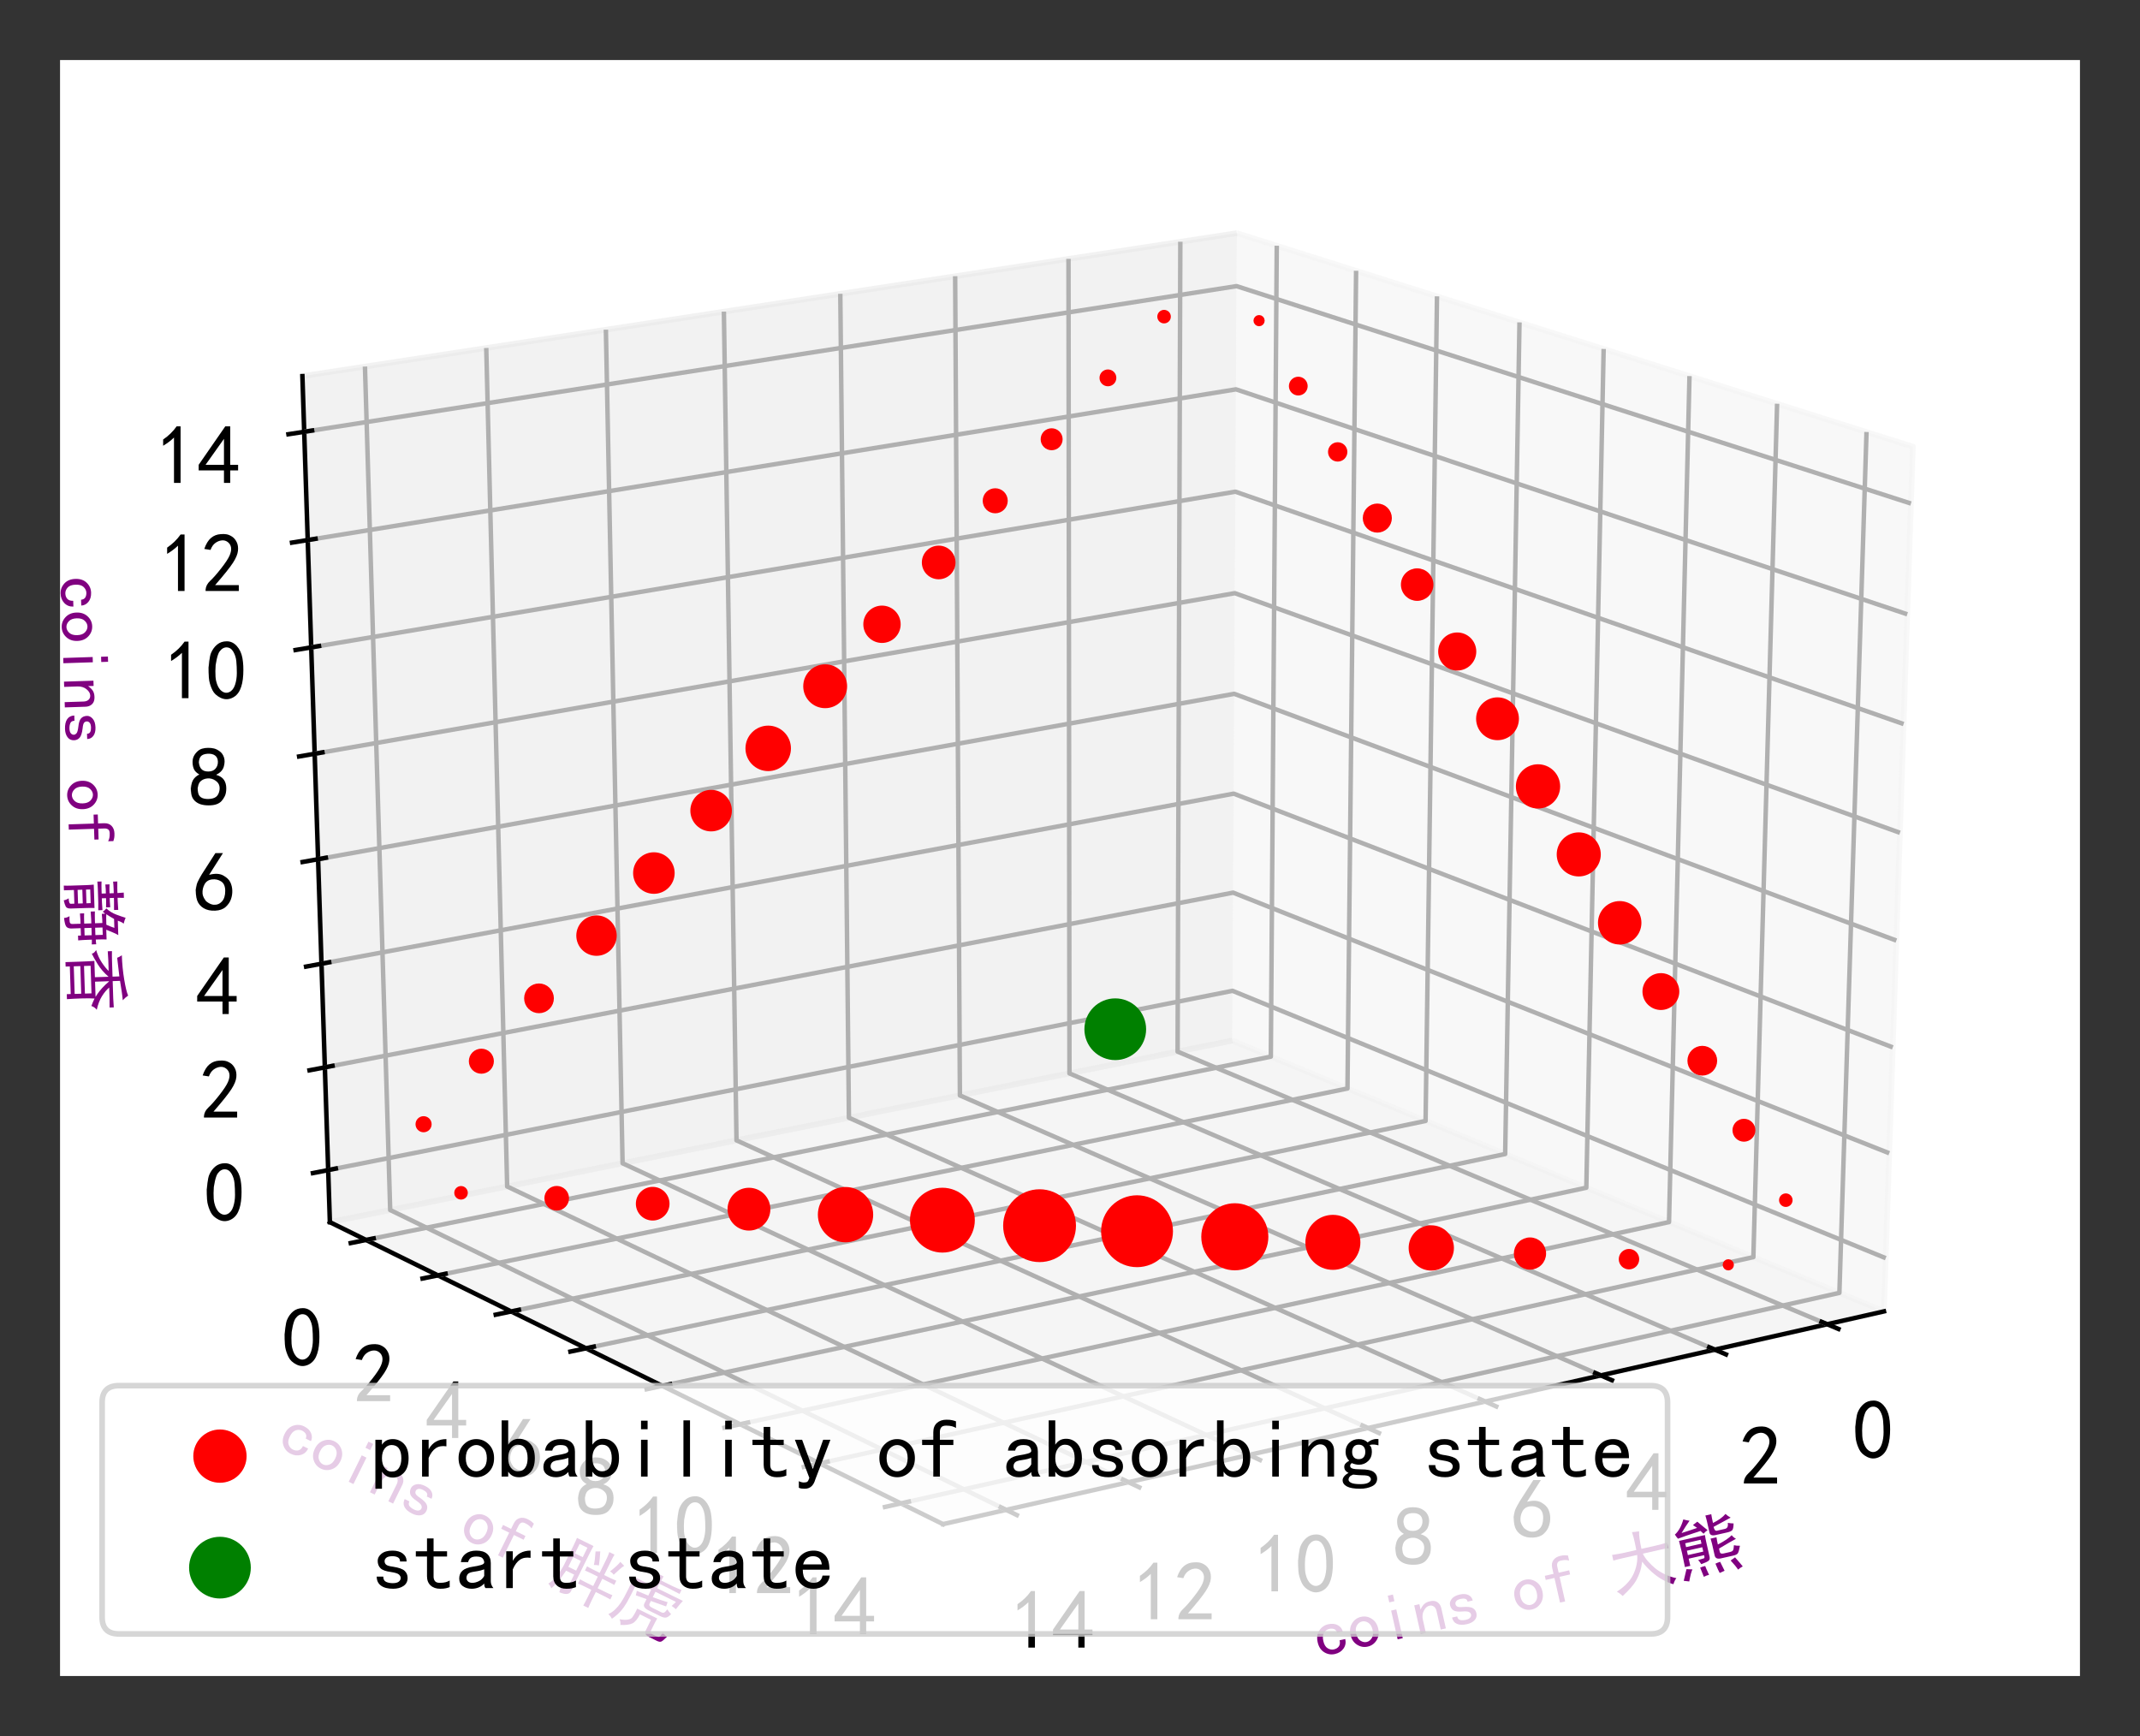 <?xml version="1.0" encoding="utf-8" standalone="no"?>
<!DOCTYPE svg PUBLIC "-//W3C//DTD SVG 1.1//EN"
  "http://www.w3.org/Graphics/SVG/1.1/DTD/svg11.dtd">
<!-- Created with matplotlib (http://matplotlib.org/) -->
<svg height="309.4pt" version="1.1" viewBox="0 0 381.4 309.4" width="381.4pt" xmlns="http://www.w3.org/2000/svg" xmlns:xlink="http://www.w3.org/1999/xlink">
 <rect x="0" y="0" width="381.4" height="309.4" fill="#333333" stroke="none"/>
 <defs>
  <style type="text/css">
*{stroke-linecap:butt;stroke-linejoin:round;}
  </style>
 </defs>
 <g id="figure_1">
  <g id="patch_1">
   <path d="M 0 309.4 
L 381.4 309.4 
L 381.4 0 
L 0 0 
z
" style="fill:none;"/>
  </g>
  <g id="patch_2">
   <path d="M 10.7 298.7 
L 370.7 298.7 
L 370.7 10.7 
L 10.7 10.7 
z
" style="fill:#ffffff;"/>
  </g>
  <g id="pane3d_1">
   <g id="patch_3">
    <path d="M 219.62 185.462 
L 335.768 233.715 
L 340.92 79.597 
L 220.436 41.545 
" style="fill:#f2f2f2;opacity:0.5;stroke:#f2f2f2;stroke-linejoin:miter;"/>
   </g>
  </g>
  <g id="pane3d_2">
   <g id="patch_4">
    <path d="M 219.62 185.462 
L 58.794 217.814 
L 53.896 67.034 
L 220.436 41.545 
" style="fill:#e6e6e6;opacity:0.5;stroke:#e6e6e6;stroke-linejoin:miter;"/>
   </g>
  </g>
  <g id="pane3d_3">
   <g id="patch_5">
    <path d="M 219.62 185.462 
L 58.794 217.814 
L 168.063 271.631 
L 335.768 233.715 
" style="fill:#ececec;opacity:0.5;stroke:#ececec;stroke-linejoin:miter;"/>
   </g>
  </g>
  <g id="axis3d_1">
   <g id="line2d_1">
    <path d="M 335.768 233.715 
L 168.063 271.631 
" style="fill:none;stroke:#000000;stroke-linecap:square;stroke-width:0.8;"/>
   </g>
   <g id="text_1">
    <!-- coins of 大熊 -->
    <defs>
     <path d="M 44.531 19.531 
Q 44.531 11.328 38.859 6.25 
Q 33.203 1.172 24.609 1.172 
Q 16.016 1.172 9.766 7.219 
Q 3.516 13.281 3.516 23.828 
Q 3.516 34.375 9.766 40.422 
Q 16.016 46.484 24.609 46.484 
Q 33.203 46.484 38.281 41.984 
Q 43.359 37.5 43.359 31.25 
L 34.766 31.25 
Q 34.375 35.938 31.438 37.688 
Q 28.516 39.453 24.609 39.453 
Q 19.922 39.453 16.016 35.734 
Q 12.109 32.031 12.109 23.828 
Q 12.109 15.625 16.016 11.906 
Q 19.922 8.203 24.609 8.203 
Q 29.688 8.203 32.812 10.938 
Q 35.938 13.672 35.938 19.531 
z
" id="SimHei-63"/>
     <path d="M 45.703 23.828 
Q 45.703 13.672 39.453 7.422 
Q 33.203 1.172 24.609 1.172 
Q 16.016 1.172 9.766 7.422 
Q 3.516 13.672 3.516 23.828 
Q 3.516 33.984 9.766 40.234 
Q 16.016 46.484 24.609 46.484 
Q 33.203 46.484 39.453 40.234 
Q 45.703 33.984 45.703 23.828 
z
M 37.109 23.828 
Q 37.109 31.641 33.203 35.547 
Q 29.297 39.453 24.609 39.453 
Q 19.922 39.453 16.016 35.547 
Q 12.109 31.641 12.109 23.828 
Q 12.109 16.016 16.016 12.109 
Q 19.922 8.203 24.609 8.203 
Q 29.297 8.203 33.203 12.109 
Q 37.109 16.016 37.109 23.828 
z
" id="SimHei-6f"/>
     <path d="M 28.125 58.203 
L 20.312 58.203 
L 20.312 68.359 
L 28.125 68.359 
z
M 28.125 1.953 
L 20.312 1.953 
L 20.312 45.703 
L 28.125 45.703 
z
" id="SimHei-69"/>
     <path d="M 43.75 1.953 
L 35.938 1.953 
L 35.938 30.078 
Q 35.938 34.766 33.594 37.5 
Q 31.25 40.234 27.344 40.234 
Q 22.266 40.234 17.766 34.953 
Q 13.281 29.688 13.281 21.875 
L 13.281 1.953 
L 5.469 1.953 
L 5.469 45.703 
L 13.281 45.703 
L 13.281 37.5 
Q 16.406 41.797 20.109 44.141 
Q 23.828 46.484 29.688 46.484 
Q 36.719 46.484 40.234 42.578 
Q 43.75 38.672 43.75 32.812 
z
" id="SimHei-6e"/>
     <path d="M 42.969 14.062 
Q 42.969 7.812 38.078 4.484 
Q 33.203 1.172 25.781 1.172 
Q 16.406 1.172 11.328 4.875 
Q 6.25 8.594 6.25 15.625 
L 14.062 15.625 
Q 14.062 10.938 17.375 9.375 
Q 20.703 7.812 25.391 7.812 
Q 30.078 7.812 32.422 9.562 
Q 34.766 11.328 34.766 14.062 
Q 34.766 16.016 32.812 17.969 
Q 30.859 19.922 23.047 21.094 
Q 14.062 22.266 10.734 25.578 
Q 7.422 28.906 7.422 34.375 
Q 7.422 39.062 11.906 42.766 
Q 16.406 46.484 25 46.484 
Q 32.812 46.484 37.297 42.969 
Q 41.797 39.453 41.797 33.594 
L 33.984 33.594 
Q 33.984 37.109 31.438 38.469 
Q 28.906 39.844 25 39.844 
Q 19.922 39.844 17.766 38.078 
Q 15.625 36.328 15.625 33.984 
Q 15.625 31.25 17.578 29.688 
Q 19.531 28.125 25.781 27.344 
Q 35.938 25.781 39.453 22.453 
Q 42.969 19.141 42.969 14.062 
z
" id="SimHei-73"/>
     <path id="SimHei-20"/>
     <path d="M 44.531 59.766 
Q 42.578 60.938 39.844 61.719 
Q 37.109 62.5 32.812 62.5 
Q 28.516 62.5 26.953 60.344 
Q 25.391 58.203 25.391 55.078 
L 25.391 45.703 
L 41.406 45.703 
L 41.406 39.453 
L 25.391 39.453 
L 25.391 1.953 
L 17.578 1.953 
L 17.578 39.453 
L 4.297 39.453 
L 4.297 45.703 
L 17.578 45.703 
L 17.578 54.688 
Q 17.578 61.719 21.875 65.625 
Q 26.172 69.531 33.203 69.531 
Q 37.5 69.531 40.031 68.938 
Q 42.578 68.359 44.531 67.578 
z
" id="SimHei-66"/>
     <path d="M 45.312 53.125 
Q 45.703 66.797 45.5 71.484 
Q 45.312 76.172 44.922 80.469 
Q 49.609 79.688 55.469 79.297 
Q 54.297 75.391 53.703 67.969 
Q 53.125 60.547 53.125 53.125 
L 73.047 53.125 
Q 83.594 53.125 92.578 53.906 
L 92.578 45.312 
Q 84.766 45.703 76.562 45.703 
L 53.516 45.703 
Q 55.078 39.062 58.984 32.219 
Q 62.891 25.391 66.984 20.109 
Q 71.094 14.844 78.312 8.984 
Q 85.547 3.125 94.141 -0.781 
Q 91.016 -3.125 87.891 -8.594 
Q 80.859 -4.688 74.016 1.172 
Q 67.188 7.031 60.344 16.594 
Q 53.516 26.172 50 34.375 
Q 46.875 25.781 43.359 20.109 
Q 39.844 14.453 35.734 9.766 
Q 31.641 5.078 25.188 0.391 
Q 18.75 -4.297 10.547 -8.984 
Q 7.422 -4.297 3.516 -0.781 
Q 11.719 1.953 19.719 7.031 
Q 27.734 12.109 32.812 18.547 
Q 37.891 25 41.016 32.031 
Q 44.141 39.062 44.922 45.703 
L 23.438 45.703 
Q 14.062 45.703 8.594 45.312 
L 8.594 53.906 
Q 14.062 53.516 23.438 53.125 
z
" id="SimHei-5927"/>
     <path d="M 49.609 52.344 
Q 49.219 46.484 49.219 40.625 
L 49.219 19.531 
Q 49.219 15.234 46.484 13.859 
Q 43.75 12.5 34.766 11.328 
Q 33.594 14.844 31.641 18.359 
Q 38.672 18.75 40.422 18.938 
Q 42.188 19.141 41.797 23.438 
L 18.359 23.438 
L 18.359 12.5 
L 10.156 12.5 
Q 10.547 25 10.547 33.594 
Q 10.547 42.188 10.156 52.344 
L 49.609 52.344 
z
M 65.625 45.312 
Q 65.234 41.016 65.234 34.375 
Q 81.641 38.672 88.281 43.359 
Q 90.234 39.453 93.359 36.719 
Q 85.938 34.766 65.625 28.125 
L 65.625 23.047 
Q 65.625 19.531 70.703 19.531 
L 80.469 19.531 
Q 83.594 19.531 85.156 20.891 
Q 86.719 22.266 88.281 28.125 
Q 92.188 26.172 96.875 25.391 
Q 93.359 17.188 91.406 15.234 
Q 89.453 13.281 83.984 13.281 
L 65.234 13.281 
Q 57.031 13.281 57.031 19.531 
L 57.031 37.5 
Q 57.031 40.625 56.641 45.312 
L 65.625 45.312 
z
M 92.578 69.141 
Q 78.516 65.234 64.844 61.328 
Q 64.844 54.688 68.359 54.688 
L 80.469 54.688 
Q 83.203 54.688 84.766 56.438 
Q 86.328 58.203 86.719 62.5 
Q 90.234 60.938 94.922 59.766 
Q 92.969 51.562 90.422 50.188 
Q 87.891 48.828 82.812 48.828 
L 64.844 48.828 
Q 57.031 48.828 57.031 54.297 
L 57.031 71.094 
Q 57.031 75.781 56.641 80.469 
L 65.625 80.469 
Q 65.234 75.391 65.234 67.188 
Q 78.516 70.312 86.328 76.172 
Q 88.672 72.656 92.578 69.141 
z
M 32.031 78.125 
Q 24.609 71.484 16.406 62.891 
Q 22.656 63.281 40.625 65.234 
Q 38.672 67.578 35.547 70.703 
Q 39.062 72.266 42.969 74.219 
Q 51.172 63.281 55.078 58.594 
Q 51.172 57.031 48.047 54.688 
L 44.531 59.766 
Q 42.578 59.375 33.203 58.594 
Q 23.828 57.812 9.375 55.859 
Q 7.422 59.375 6.25 62.891 
Q 10.156 64.844 14.641 69.531 
Q 19.141 74.219 23.438 82.031 
Q 27.734 79.688 32.031 78.125 
z
M 41.797 28.906 
L 41.797 35.547 
L 18.359 35.547 
L 18.359 28.906 
z
M 20.312 6.641 
Q 17.188 3.125 11.719 -9.766 
Q 6.641 -7.812 3.906 -7.031 
Q 6.641 -1.562 11.719 8.984 
Q 15.625 7.812 20.312 6.641 
z
M 85.938 10.156 
Q 92.578 -1.953 94.141 -5.469 
Q 89.844 -6.641 86.328 -8.594 
Q 83.984 -2.344 78.516 7.031 
Q 81.25 8.203 85.938 10.156 
z
M 41.797 41.016 
L 41.797 46.875 
L 18.359 46.875 
L 18.359 41.016 
z
M 62.891 8.594 
Q 65.625 -1.953 66.406 -5.859 
L 58.594 -7.422 
Q 57.422 -3.906 55.469 7.422 
Q 58.594 8.203 62.891 8.594 
z
M 39.844 7.422 
Q 40.234 3.906 42.578 -6.641 
Q 38.672 -6.641 34.375 -7.812 
Q 33.594 -3.125 32.031 6.641 
Q 35.156 7.422 39.844 7.422 
z
" id="SimHei-718a"/>
    </defs>
    <g style="fill:#800080;" transform="translate(235.062 295.571)rotate(-12.74)scale(0.12 -0.12)">
     <use xlink:href="#SimHei-63"/>
     <use x="50" xlink:href="#SimHei-6f"/>
     <use x="100" xlink:href="#SimHei-69"/>
     <use x="150" xlink:href="#SimHei-6e"/>
     <use x="200" xlink:href="#SimHei-73"/>
     <use x="250" xlink:href="#SimHei-20"/>
     <use x="300" xlink:href="#SimHei-6f"/>
     <use x="350" xlink:href="#SimHei-66"/>
     <use x="400" xlink:href="#SimHei-20"/>
     <use x="450" xlink:href="#SimHei-5927"/>
     <use x="550" xlink:href="#SimHei-718a"/>
    </g>
   </g>
   <g id="Line3DCollection_1">
    <path d="M 325.649 236.003 
L 209.876 187.422 
L 210.363 43.087 
" style="fill:none;stroke:#b0b0b0;stroke-width:0.8;"/>
    <path d="M 305.616 240.532 
L 190.602 191.3 
L 190.431 46.137 
" style="fill:none;stroke:#b0b0b0;stroke-width:0.8;"/>
    <path d="M 285.302 245.125 
L 171.078 195.227 
L 170.233 49.229 
" style="fill:none;stroke:#b0b0b0;stroke-width:0.8;"/>
    <path d="M 264.703 249.782 
L 151.299 199.205 
L 149.762 52.362 
" style="fill:none;stroke:#b0b0b0;stroke-width:0.8;"/>
    <path d="M 243.811 254.506 
L 131.262 203.236 
L 129.014 55.537 
" style="fill:none;stroke:#b0b0b0;stroke-width:0.8;"/>
    <path d="M 222.62 259.297 
L 110.96 207.32 
L 107.982 58.756 
" style="fill:none;stroke:#b0b0b0;stroke-width:0.8;"/>
    <path d="M 201.124 264.157 
L 90.389 211.458 
L 86.661 62.019 
" style="fill:none;stroke:#b0b0b0;stroke-width:0.8;"/>
    <path d="M 179.316 269.087 
L 69.542 215.652 
L 65.045 65.328 
" style="fill:none;stroke:#b0b0b0;stroke-width:0.8;"/>
   </g>
   <g id="xtick_1">
    <g id="line2d_2">
     <path d="M 324.649 235.583 
L 327.653 236.844 
" style="fill:none;stroke:#000000;stroke-linecap:square;stroke-width:0.8;"/>
    </g>
    <g id="text_2">
     <!-- 0 -->
     <defs>
      <path d="M 3.125 29.297 
Q 3.906 50 6.438 56.047 
Q 8.984 62.109 13.672 66.016 
Q 18.359 69.922 25.188 69.922 
Q 32.031 69.922 37.109 64.25 
Q 42.188 58.594 43.75 50 
Q 45.312 41.406 44.719 30.266 
Q 44.141 19.141 40.812 12.109 
Q 37.5 5.078 30.859 2.344 
Q 24.219 -0.391 17.578 2.922 
Q 10.938 6.25 8.203 11.719 
Q 5.469 17.188 4.297 23.234 
Q 3.125 29.297 3.906 50 
z
M 12.891 52.734 
Q 10.547 31.25 12.5 22.844 
Q 14.453 14.453 18.938 10.938 
Q 23.438 7.422 28.125 9.562 
Q 32.812 11.719 34.953 18.156 
Q 37.109 24.609 37.109 32.219 
Q 37.109 39.844 36.516 46.094 
Q 35.938 52.344 33 57.422 
Q 30.078 62.5 25.188 62.688 
Q 20.312 62.891 16.594 57.812 
Q 12.891 52.734 10.547 31.25 
z
" id="SimHei-30"/>
     </defs>
     <g transform="translate(330.134 260.096)scale(0.15 -0.15)">
      <use xlink:href="#SimHei-30"/>
     </g>
    </g>
   </g>
   <g id="xtick_2">
    <g id="line2d_3">
     <path d="M 304.622 240.107 
L 307.608 241.385 
" style="fill:none;stroke:#000000;stroke-linecap:square;stroke-width:0.8;"/>
    </g>
    <g id="text_3">
     <!-- 2 -->
     <defs>
      <path d="M 4.688 3.906 
Q 5.078 9.766 10.156 14.453 
Q 15.234 19.141 23.047 29.094 
Q 30.859 39.062 33.203 44.531 
Q 35.547 50 34.953 53.906 
Q 34.375 57.812 31.25 60.344 
Q 28.125 62.891 24.016 62.5 
Q 19.922 62.109 16.203 59.375 
Q 12.5 56.641 10.547 51.172 
L 3.125 52.344 
Q 6.25 61.328 11.125 65.422 
Q 16.016 69.531 22.656 69.922 
Q 26.562 70.312 29.688 69.719 
Q 32.812 69.141 36.125 66.984 
Q 39.453 64.844 41.594 60.547 
Q 43.75 56.25 43.156 50.188 
Q 42.578 44.141 37.109 35.734 
Q 31.641 27.344 16.016 9.375 
L 44.141 9.375 
L 44.141 2.344 
L 4.688 2.344 
z
" id="SimHei-32"/>
     </defs>
     <g transform="translate(310.096 264.735)scale(0.15 -0.15)">
      <use xlink:href="#SimHei-32"/>
     </g>
    </g>
   </g>
   <g id="xtick_3">
    <g id="line2d_4">
     <path d="M 284.315 244.693 
L 287.282 245.99 
" style="fill:none;stroke:#000000;stroke-linecap:square;stroke-width:0.8;"/>
    </g>
    <g id="text_4">
     <!-- 4 -->
     <defs>
      <path d="M 31.25 17.188 
L 1.172 17.188 
L 1.172 23.828 
L 32.812 69.531 
L 38.672 69.531 
L 38.672 23.828 
L 48.047 23.828 
L 48.047 17.188 
L 38.672 17.188 
L 38.672 2.344 
L 31.25 2.344 
z
M 31.25 23.828 
L 31.25 54.688 
L 9.375 23.828 
z
" id="SimHei-34"/>
     </defs>
     <g transform="translate(289.777 269.44)scale(0.15 -0.15)">
      <use xlink:href="#SimHei-34"/>
     </g>
    </g>
   </g>
   <g id="xtick_4">
    <g id="line2d_5">
     <path d="M 263.721 249.345 
L 266.669 250.659 
" style="fill:none;stroke:#000000;stroke-linecap:square;stroke-width:0.8;"/>
    </g>
    <g id="text_5">
     <!-- 6 -->
     <defs>
      <path d="M 3.516 19.531 
Q 4.297 30.859 6.047 34.766 
Q 7.812 38.672 11.328 44.531 
L 27.344 69.531 
L 36.328 69.531 
L 19.922 43.75 
Q 30.469 46.484 36.719 42.969 
Q 42.969 39.453 45.109 34.953 
Q 47.266 30.469 47.453 25.188 
Q 47.656 19.922 45.891 14.844 
Q 44.141 9.766 39.641 5.656 
Q 35.156 1.562 27.141 1.172 
Q 19.141 0.781 13.469 4.094 
Q 7.812 7.422 5.656 13.469 
Q 3.516 19.531 4.297 30.859 
z
M 12.5 16.016 
Q 19.531 8.594 25.391 8.203 
Q 31.25 7.812 35.156 12.109 
Q 39.062 16.406 39.062 24.609 
Q 39.062 32.812 34.172 35.938 
Q 29.297 39.062 23.234 38.281 
Q 17.188 37.5 14.453 32.422 
Q 11.719 27.344 12.109 21.672 
Q 12.5 16.016 19.531 8.594 
z
" id="SimHei-36"/>
     </defs>
     <g transform="translate(269.171 274.21)scale(0.15 -0.15)">
      <use xlink:href="#SimHei-36"/>
     </g>
    </g>
   </g>
   <g id="xtick_5">
    <g id="line2d_6">
     <path d="M 242.836 254.062 
L 245.763 255.395 
" style="fill:none;stroke:#000000;stroke-linecap:square;stroke-width:0.8;"/>
    </g>
    <g id="text_6">
     <!-- 8 -->
     <defs>
      <path d="M 2.734 16.797 
Q 2.734 26.172 5.078 30.656 
Q 7.422 35.156 12.891 37.891 
Q 8.203 40.625 6.641 43.938 
Q 5.078 47.266 4.875 51.562 
Q 4.688 55.859 6.047 58.984 
Q 7.422 62.109 10.156 64.844 
Q 12.891 67.578 16.203 68.547 
Q 19.531 69.531 23.438 69.531 
Q 27.344 69.531 30.469 68.75 
Q 33.594 67.969 37.109 65.422 
Q 40.625 62.891 42.188 58.203 
Q 43.75 53.516 41.984 47.266 
Q 40.234 41.016 32.812 37.5 
Q 39.453 35.547 42.188 31.438 
Q 44.922 27.344 44.922 21.484 
Q 44.922 15.625 43.156 12.109 
Q 41.406 8.594 39.25 6.25 
Q 37.109 3.906 33.391 2.531 
Q 29.688 1.172 24.016 1.172 
Q 18.359 1.172 14.25 2.531 
Q 10.156 3.906 7.422 6.641 
Q 4.688 9.375 3.703 13.078 
Q 2.734 16.797 2.734 26.172 
z
M 10.938 26.562 
Q 10.547 17.188 12.297 13.672 
Q 14.062 10.156 18.75 9.172 
Q 23.438 8.203 28.516 9.375 
Q 33.594 10.547 35.547 14.844 
Q 37.5 19.141 36.906 23.438 
Q 36.328 27.734 32.031 30.656 
Q 27.734 33.594 22.656 33.203 
Q 17.578 32.812 14.25 29.688 
Q 10.938 26.562 10.547 17.188 
z
M 12.109 56.25 
Q 12.109 48.438 14.844 44.922 
Q 17.578 41.406 23.438 41.406 
Q 29.297 41.406 32.219 44.922 
Q 35.156 48.438 34.953 53.312 
Q 34.766 58.203 31.438 60.547 
Q 28.125 62.891 22.453 62.5 
Q 16.797 62.109 14.453 59.172 
Q 12.109 56.25 12.109 48.438 
z
" id="SimHei-38"/>
     </defs>
     <g transform="translate(248.271 279.049)scale(0.15 -0.15)">
      <use xlink:href="#SimHei-38"/>
     </g>
    </g>
   </g>
   <g id="xtick_6">
    <g id="line2d_7">
     <path d="M 221.653 258.846 
L 224.558 260.199 
" style="fill:none;stroke:#000000;stroke-linecap:square;stroke-width:0.8;"/>
    </g>
    <g id="text_7">
     <!-- 10 -->
     <defs>
      <path d="M 21.875 56.25 
Q 16.797 51.172 8.984 46.484 
L 8.984 53.906 
Q 18.75 60.547 25 69.531 
L 29.688 69.531 
L 29.688 2.344 
L 21.875 2.344 
z
" id="SimHei-31"/>
     </defs>
     <g transform="translate(223.322 283.958)scale(0.15 -0.15)">
      <use xlink:href="#SimHei-31"/>
      <use x="50" xlink:href="#SimHei-30"/>
     </g>
    </g>
   </g>
   <g id="xtick_7">
    <g id="line2d_8">
     <path d="M 200.164 263.7 
L 203.047 265.072 
" style="fill:none;stroke:#000000;stroke-linecap:square;stroke-width:0.8;"/>
    </g>
    <g id="text_8">
     <!-- 12 -->
     <g transform="translate(201.816 288.937)scale(0.15 -0.15)">
      <use xlink:href="#SimHei-31"/>
      <use x="50" xlink:href="#SimHei-32"/>
     </g>
    </g>
   </g>
   <g id="xtick_8">
    <g id="line2d_9">
     <path d="M 178.364 268.624 
L 181.224 270.016 
" style="fill:none;stroke:#000000;stroke-linecap:square;stroke-width:0.8;"/>
    </g>
    <g id="text_9">
     <!-- 14 -->
     <g transform="translate(179.998 293.988)scale(0.15 -0.15)">
      <use xlink:href="#SimHei-31"/>
      <use x="50" xlink:href="#SimHei-34"/>
     </g>
    </g>
   </g>
  </g>
  <g id="axis3d_2">
   <g id="line2d_10">
    <path d="M 58.794 217.814 
L 168.063 271.631 
" style="fill:none;stroke:#000000;stroke-linecap:square;stroke-width:0.8;"/>
   </g>
   <g id="text_10">
    <!-- coins of 胖虎 -->
    <defs>
     <path d="M 21.484 1.953 
Q 25.781 1.562 28.516 1.75 
Q 31.25 1.953 31.641 7.031 
L 31.641 26.172 
L 18.359 26.172 
Q 16.797 14.453 14.453 5.859 
Q 12.109 -2.734 10.156 -7.031 
Q 6.641 -3.906 3.125 -2.734 
Q 6.641 2.734 8.781 10.344 
Q 10.938 17.969 11.719 30.859 
L 11.719 64.453 
Q 11.719 71.094 11.328 76.953 
L 38.672 76.953 
Q 38.281 69.141 38.281 61.328 
L 38.281 1.953 
Q 38.281 -6.25 23.438 -7.031 
Q 23.047 -3.125 21.484 1.953 
z
M 64.453 45.312 
L 64.453 69.141 
Q 64.453 73.828 63.672 79.297 
L 72.266 79.297 
Q 71.875 74.219 71.875 69.141 
L 71.875 45.312 
L 82.422 45.312 
Q 85.938 45.312 91.797 45.703 
L 91.797 38.672 
Q 88.281 39.062 82.422 39.062 
L 71.875 39.062 
L 71.875 23.438 
L 84.766 23.438 
Q 91.016 23.438 96.094 23.828 
L 96.094 16.797 
Q 90.234 17.188 84.766 17.188 
L 71.875 17.188 
L 71.875 3.906 
Q 71.875 -2.344 72.266 -8.984 
L 64.062 -8.984 
Q 64.453 -2.734 64.453 3.906 
L 64.453 17.188 
L 53.906 17.188 
Q 48.438 17.188 42.578 16.797 
L 42.578 23.828 
Q 48.047 23.438 54.297 23.438 
L 64.453 23.438 
L 64.453 39.062 
L 53.906 39.062 
Q 48.438 39.062 43.359 38.672 
L 43.359 45.703 
Q 48.438 45.312 53.516 45.312 
z
M 31.641 32.812 
L 31.641 48.828 
L 18.75 48.828 
L 18.75 32.812 
z
M 31.641 55.078 
L 31.641 70.703 
L 18.75 70.703 
L 18.75 55.078 
z
M 51.562 51.953 
Q 50 58.984 44.922 71.094 
L 51.172 74.219 
Q 55.859 63.281 58.594 54.688 
Q 54.297 53.516 51.562 51.953 
z
M 77.344 53.906 
Q 83.984 67.969 84.766 73.438 
Q 88.672 71.875 92.578 70.703 
Q 90.625 67.969 88.672 62.891 
Q 86.719 57.812 84.375 51.953 
Q 80.859 53.906 77.344 53.906 
z
" id="SimHei-80d6"/>
     <path d="M 25.781 45.703 
Q 33.203 46.094 44.141 46.875 
L 44.141 56.641 
L 20.703 56.641 
Q 20.703 31.641 20.109 23.438 
Q 19.531 15.234 17.578 8 
Q 15.625 0.781 10.938 -7.812 
Q 7.812 -5.469 3.125 -3.906 
Q 7.031 0.781 9.172 6.828 
Q 11.328 12.891 12.109 18.75 
Q 12.891 24.609 13.078 30.266 
Q 13.281 35.938 13.281 42.969 
Q 13.281 50.391 12.891 62.5 
L 44.141 62.5 
L 44.141 74.609 
Q 44.141 77.344 43.359 82.422 
L 51.953 82.422 
Q 51.562 78.516 51.562 75.391 
L 71.094 75.391 
Q 76.172 75.391 84.766 76.172 
L 84.766 69.531 
Q 76.172 69.922 70.703 69.922 
L 51.172 69.922 
L 51.172 62.5 
L 93.75 62.5 
Q 92.188 57.812 89.844 46.875 
Q 85.156 48.047 82.031 48.438 
Q 83.984 52.734 85.156 56.641 
L 51.172 56.641 
L 51.172 47.656 
Q 65.234 49.219 74.219 50.781 
L 75 44.141 
Q 64.062 42.969 51.172 41.406 
L 51.172 36.719 
Q 51.172 33.203 57.422 33.203 
L 70.312 33.203 
Q 75 32.812 76.359 34.562 
Q 77.734 36.328 78.516 41.016 
Q 81.641 39.062 86.719 37.109 
Q 84.766 30.859 82.031 29.094 
Q 79.297 27.344 73.828 27.344 
L 54.297 27.344 
Q 44.141 27.344 44.141 33.594 
L 44.141 41.016 
Q 36.328 40.234 27.344 39.062 
Q 26.562 42.578 25.781 45.703 
z
M 71.094 22.266 
Q 70.703 16.797 70.703 10.938 
L 70.703 2.344 
Q 70.703 -1.953 75 -1.953 
L 81.25 -1.953 
Q 85.938 -1.953 86.719 0.781 
Q 87.5 3.516 87.5 7.422 
Q 91.406 5.078 96.094 4.297 
Q 93.359 -3.906 91.594 -5.859 
Q 89.844 -7.812 85.156 -7.812 
L 72.656 -7.812 
Q 63.672 -7.812 63.672 -1.172 
L 63.672 16.406 
L 45.312 16.406 
Q 45.312 4.688 41.203 -0.578 
Q 37.109 -5.859 26.172 -10.547 
Q 25 -6.641 21.484 -3.516 
Q 35.938 0.781 37.109 7.422 
Q 38.281 14.062 37.891 22.266 
L 71.094 22.266 
z
" id="SimHei-864e"/>
    </defs>
    <g style="fill:#800080;" transform="translate(49.093 257.912)rotate(-333.779)scale(0.12 -0.12)">
     <use xlink:href="#SimHei-63"/>
     <use x="50" xlink:href="#SimHei-6f"/>
     <use x="100" xlink:href="#SimHei-69"/>
     <use x="150" xlink:href="#SimHei-6e"/>
     <use x="200" xlink:href="#SimHei-73"/>
     <use x="250" xlink:href="#SimHei-20"/>
     <use x="300" xlink:href="#SimHei-6f"/>
     <use x="350" xlink:href="#SimHei-66"/>
     <use x="400" xlink:href="#SimHei-20"/>
     <use x="450" xlink:href="#SimHei-80d6"/>
     <use x="550" xlink:href="#SimHei-864e"/>
    </g>
   </g>
   <g id="Line3DCollection_2">
    <path d="M 227.549 43.792 
L 226.494 188.318 
L 65.235 220.986 
" style="fill:none;stroke:#b0b0b0;stroke-width:0.8;"/>
    <path d="M 241.689 48.257 
L 240.154 193.993 
L 78.044 227.295 
" style="fill:none;stroke:#b0b0b0;stroke-width:0.8;"/>
    <path d="M 256.107 52.811 
L 254.073 199.776 
L 91.108 233.729 
" style="fill:none;stroke:#b0b0b0;stroke-width:0.8;"/>
    <path d="M 270.81 57.455 
L 268.258 205.669 
L 104.437 240.294 
" style="fill:none;stroke:#b0b0b0;stroke-width:0.8;"/>
    <path d="M 285.808 62.191 
L 282.718 211.676 
L 118.038 246.993 
" style="fill:none;stroke:#b0b0b0;stroke-width:0.8;"/>
    <path d="M 301.109 67.024 
L 297.46 217.8 
L 131.919 253.83 
" style="fill:none;stroke:#b0b0b0;stroke-width:0.8;"/>
    <path d="M 316.723 71.955 
L 312.492 224.046 
L 146.09 260.809 
" style="fill:none;stroke:#b0b0b0;stroke-width:0.8;"/>
    <path d="M 332.659 76.988 
L 327.824 230.415 
L 160.559 267.936 
" style="fill:none;stroke:#b0b0b0;stroke-width:0.8;"/>
   </g>
   <g id="xtick_9">
    <g id="line2d_11">
     <path d="M 66.594 220.711 
L 62.513 221.538 
" style="fill:none;stroke:#000000;stroke-linecap:square;stroke-width:0.8;"/>
    </g>
    <g id="text_11">
     <!-- 0 -->
     <g transform="translate(50.195 243.624)scale(0.15 -0.15)">
      <use xlink:href="#SimHei-30"/>
     </g>
    </g>
   </g>
   <g id="xtick_10">
    <g id="line2d_12">
     <path d="M 79.411 227.014 
L 75.306 227.857 
" style="fill:none;stroke:#000000;stroke-linecap:square;stroke-width:0.8;"/>
    </g>
    <g id="text_12">
     <!-- 2 -->
     <g transform="translate(62.909 250.063)scale(0.15 -0.15)">
      <use xlink:href="#SimHei-32"/>
     </g>
    </g>
   </g>
   <g id="xtick_11">
    <g id="line2d_13">
     <path d="M 92.483 233.443 
L 88.354 234.303 
" style="fill:none;stroke:#000000;stroke-linecap:square;stroke-width:0.8;"/>
    </g>
    <g id="text_13">
     <!-- 4 -->
     <g transform="translate(75.877 256.631)scale(0.15 -0.15)">
      <use xlink:href="#SimHei-34"/>
     </g>
    </g>
   </g>
   <g id="xtick_12">
    <g id="line2d_14">
     <path d="M 105.82 240.002 
L 101.667 240.879 
" style="fill:none;stroke:#000000;stroke-linecap:square;stroke-width:0.8;"/>
    </g>
    <g id="text_14">
     <!-- 6 -->
     <g transform="translate(89.107 263.332)scale(0.15 -0.15)">
      <use xlink:href="#SimHei-36"/>
     </g>
    </g>
   </g>
   <g id="xtick_13">
    <g id="line2d_15">
     <path d="M 119.429 246.694 
L 115.252 247.59 
" style="fill:none;stroke:#000000;stroke-linecap:square;stroke-width:0.8;"/>
    </g>
    <g id="text_15">
     <!-- 8 -->
     <g transform="translate(102.608 270.17)scale(0.15 -0.15)">
      <use xlink:href="#SimHei-38"/>
     </g>
    </g>
   </g>
   <g id="xtick_14">
    <g id="line2d_16">
     <path d="M 133.318 253.525 
L 129.117 254.439 
" style="fill:none;stroke:#000000;stroke-linecap:square;stroke-width:0.8;"/>
    </g>
    <g id="text_16">
     <!-- 10 -->
     <g transform="translate(112.639 277.149)scale(0.15 -0.15)">
      <use xlink:href="#SimHei-31"/>
      <use x="50" xlink:href="#SimHei-30"/>
     </g>
    </g>
   </g>
   <g id="xtick_15">
    <g id="line2d_17">
     <path d="M 147.497 260.498 
L 143.272 261.432 
" style="fill:none;stroke:#000000;stroke-linecap:square;stroke-width:0.8;"/>
    </g>
    <g id="text_17">
     <!-- 12 -->
     <g transform="translate(126.706 284.274)scale(0.15 -0.15)">
      <use xlink:href="#SimHei-31"/>
      <use x="50" xlink:href="#SimHei-32"/>
     </g>
    </g>
   </g>
   <g id="xtick_16">
    <g id="line2d_18">
     <path d="M 161.974 267.618 
L 157.725 268.571 
" style="fill:none;stroke:#000000;stroke-linecap:square;stroke-width:0.8;"/>
    </g>
    <g id="text_18">
     <!-- 14 -->
     <g transform="translate(141.071 291.55)scale(0.15 -0.15)">
      <use xlink:href="#SimHei-31"/>
      <use x="50" xlink:href="#SimHei-34"/>
     </g>
    </g>
   </g>
  </g>
  <g id="axis3d_3">
   <g id="line2d_19">
    <path d="M 58.794 217.814 
L 53.896 67.034 
" style="fill:none;stroke:#000000;stroke-linecap:square;stroke-width:0.8;"/>
   </g>
   <g id="text_19">
    <!-- coins of 静香 -->
    <defs>
     <path d="M 67.578 78.906 
Q 65.625 76.562 64.641 74.406 
Q 63.672 72.266 62.891 70.312 
L 84.375 70.312 
Q 82.031 66.797 80.078 62.297 
Q 78.125 57.812 75.781 52.734 
L 90.234 52.734 
Q 89.844 47.266 89.844 41.016 
L 89.844 36.719 
Q 93.359 36.719 96.875 37.109 
L 96.875 30.469 
Q 94.141 30.859 89.844 30.859 
L 89.844 25.391 
Q 89.844 17.578 90.234 10.547 
L 83.203 10.547 
L 83.203 14.844 
L 72.266 14.844 
L 72.266 0.391 
Q 71.875 -4.688 68.938 -6.641 
Q 66.016 -8.594 56.25 -9.375 
Q 56.25 -5.469 53.906 -1.172 
Q 58.984 -1.562 62.297 -1.172 
Q 65.625 -0.781 65.625 2.734 
L 65.625 14.844 
L 60.156 14.844 
Q 55.469 14.844 50.391 14.453 
L 50.391 20.703 
Q 55.078 20.312 60.156 20.312 
L 65.625 20.312 
L 65.625 30.859 
L 59.766 30.859 
Q 54.688 30.859 48.047 30.469 
L 48.047 36.719 
Q 53.516 36.328 60.156 36.328 
L 65.625 36.328 
L 65.625 47.266 
L 60.156 47.266 
Q 57.812 47.266 51.953 46.875 
L 51.953 51.953 
Q 50.781 50.781 48.828 48.438 
Q 46.875 51.562 44.141 53.906 
Q 50.391 60.156 53.703 68.156 
Q 57.031 76.172 58.984 82.031 
Q 62.891 80.078 67.578 78.906 
z
M 42.969 36.328 
Q 42.578 30.859 42.578 25 
L 42.578 1.172 
Q 42.578 -4.688 39.453 -6.25 
Q 36.328 -7.812 30.078 -8.984 
Q 29.688 -5.469 27.344 -1.562 
Q 36.328 -1.562 35.547 1.953 
L 35.547 6.641 
L 15.234 6.641 
L 15.234 -8.203 
L 8.203 -8.203 
Q 8.594 -3.906 8.594 1.953 
L 8.594 25 
Q 8.594 30.859 8.203 36.328 
L 42.969 36.328 
z
M 21.875 71.094 
Q 21.875 74.609 21.484 80.469 
L 29.297 80.469 
Q 28.906 74.609 28.906 71.094 
L 33.984 71.094 
Q 39.453 71.094 46.875 71.484 
L 46.875 65.234 
Q 39.453 65.625 33.984 65.625 
L 28.906 65.625 
L 28.906 59.375 
L 33.984 59.375 
Q 36.328 59.375 42.578 59.766 
L 42.578 53.516 
Q 35.938 53.906 33.594 53.906 
L 28.906 53.906 
L 28.906 47.656 
L 35.156 47.656 
Q 40.625 47.656 46.484 48.047 
L 46.484 41.797 
Q 40.234 42.188 35.156 42.188 
L 15.625 42.188 
Q 9.375 42.188 3.906 41.797 
L 3.906 48.047 
Q 9.375 47.656 15.625 47.656 
L 21.875 47.656 
L 21.875 53.906 
L 15.234 53.906 
Q 12.891 53.906 8.594 53.516 
L 8.594 59.766 
Q 12.891 59.375 15.234 59.375 
L 21.875 59.375 
L 21.875 65.625 
L 15.234 65.625 
Q 10.156 65.625 4.688 65.234 
L 4.688 71.484 
Q 10.156 71.094 15.234 71.094 
z
M 52.734 53.516 
Q 57.422 53.125 64.453 53.125 
L 68.359 53.125 
Q 72.266 61.328 73.438 64.844 
L 60.156 64.844 
Q 55.078 56.641 52.734 53.516 
z
M 35.547 12.109 
L 35.547 19.141 
L 15.234 19.141 
L 15.234 12.109 
z
M 35.547 24.609 
L 35.547 30.859 
L 15.234 30.859 
L 15.234 24.609 
z
M 83.203 36.328 
L 83.203 47.266 
L 72.266 47.266 
L 72.266 36.328 
z
M 83.203 20.312 
L 83.203 30.859 
L 72.266 30.859 
L 72.266 20.312 
z
" id="SimHei-9759"/>
     <path d="M 45.703 33.594 
L 45.703 53.906 
Q 36.719 44.141 26.359 38.281 
Q 16.016 32.422 10.547 30.078 
Q 10.547 33.203 5.469 36.719 
Q 16.016 39.453 24.219 44.531 
Q 32.422 49.609 37.109 54.297 
L 21.484 54.297 
Q 14.844 54.297 7.812 53.906 
L 7.812 60.156 
Q 14.844 59.766 21.484 59.766 
L 45.703 59.766 
L 45.703 69.922 
Q 38.281 69.141 17.969 67.578 
Q 16.797 71.094 14.453 74.609 
Q 32.812 74.609 50.391 76.953 
Q 67.969 79.297 74.609 82.031 
Q 76.953 78.125 81.25 73.828 
Q 74.609 73.438 67.969 72.656 
Q 61.328 71.875 52.344 70.703 
L 52.344 59.766 
L 78.125 59.766 
Q 83.984 59.766 91.406 60.156 
L 91.406 53.906 
Q 84.375 54.297 78.125 54.297 
L 61.719 54.297 
Q 66.406 48.438 74.219 43.156 
Q 82.031 37.891 94.141 34.766 
Q 89.844 31.641 88.281 26.953 
Q 82.422 29.297 77.344 32.031 
Q 76.562 25 76.562 12.5 
Q 76.562 -0.781 76.953 -8.984 
L 69.531 -8.984 
L 69.531 -3.125 
L 28.516 -3.125 
L 28.516 -9.375 
L 21.875 -9.375 
L 21.875 11.719 
Q 21.875 25 21.484 33.594 
z
M 69.531 17.969 
L 69.531 27.734 
L 28.516 27.734 
L 28.516 17.969 
z
M 69.531 2.734 
L 69.531 12.5 
L 28.516 12.5 
L 28.516 2.734 
z
M 71.484 35.938 
Q 62.109 42.578 52.734 54.297 
L 52.344 54.297 
L 52.344 33.594 
L 75 33.594 
z
" id="SimHei-9999"/>
    </defs>
    <g style="fill:#800080;" transform="translate(10.565 102.843)rotate(-271.861)scale(0.12 -0.12)">
     <use xlink:href="#SimHei-63"/>
     <use x="50" xlink:href="#SimHei-6f"/>
     <use x="100" xlink:href="#SimHei-69"/>
     <use x="150" xlink:href="#SimHei-6e"/>
     <use x="200" xlink:href="#SimHei-73"/>
     <use x="250" xlink:href="#SimHei-20"/>
     <use x="300" xlink:href="#SimHei-6f"/>
     <use x="350" xlink:href="#SimHei-66"/>
     <use x="400" xlink:href="#SimHei-20"/>
     <use x="450" xlink:href="#SimHei-9759"/>
     <use x="550" xlink:href="#SimHei-9999"/>
    </g>
   </g>
   <g id="Line3DCollection_3">
    <path d="M 58.492 208.53 
L 219.67 176.586 
L 336.085 224.234 
" style="fill:none;stroke:#b0b0b0;stroke-width:0.8;"/>
    <path d="M 57.898 190.222 
L 219.769 159.087 
L 336.71 205.533 
" style="fill:none;stroke:#b0b0b0;stroke-width:0.8;"/>
    <path d="M 57.298 171.755 
L 219.869 141.444 
L 337.341 186.666 
" style="fill:none;stroke:#b0b0b0;stroke-width:0.8;"/>
    <path d="M 56.693 153.126 
L 219.97 123.654 
L 337.977 167.629 
" style="fill:none;stroke:#b0b0b0;stroke-width:0.8;"/>
    <path d="M 56.082 134.333 
L 220.072 105.716 
L 338.619 148.42 
" style="fill:none;stroke:#b0b0b0;stroke-width:0.8;"/>
    <path d="M 55.466 115.375 
L 220.174 87.628 
L 339.267 129.038 
" style="fill:none;stroke:#b0b0b0;stroke-width:0.8;"/>
    <path d="M 54.845 96.248 
L 220.278 69.388 
L 339.921 109.479 
" style="fill:none;stroke:#b0b0b0;stroke-width:0.8;"/>
    <path d="M 54.218 76.95 
L 220.382 50.994 
L 340.581 89.741 
" style="fill:none;stroke:#b0b0b0;stroke-width:0.8;"/>
   </g>
   <g id="xtick_17">
    <g id="line2d_20">
     <path d="M 59.851 208.261 
L 55.772 209.069 
" style="fill:none;stroke:#000000;stroke-linecap:square;stroke-width:0.8;"/>
    </g>
    <g id="text_20">
     <!-- 0 -->
     <g transform="translate(36.32 217.8)scale(0.15 -0.15)">
      <use xlink:href="#SimHei-30"/>
     </g>
    </g>
   </g>
   <g id="xtick_18">
    <g id="line2d_21">
     <path d="M 59.262 189.96 
L 55.165 190.748 
" style="fill:none;stroke:#000000;stroke-linecap:square;stroke-width:0.8;"/>
    </g>
    <g id="text_21">
     <!-- 2 -->
     <g transform="translate(35.646 199.519)scale(0.15 -0.15)">
      <use xlink:href="#SimHei-32"/>
     </g>
    </g>
   </g>
   <g id="xtick_19">
    <g id="line2d_22">
     <path d="M 58.668 171.499 
L 54.553 172.267 
" style="fill:none;stroke:#000000;stroke-linecap:square;stroke-width:0.8;"/>
    </g>
    <g id="text_22">
     <!-- 4 -->
     <g transform="translate(34.967 181.078)scale(0.15 -0.15)">
      <use xlink:href="#SimHei-34"/>
     </g>
    </g>
   </g>
   <g id="xtick_20">
    <g id="line2d_23">
     <path d="M 58.07 152.877 
L 53.935 153.624 
" style="fill:none;stroke:#000000;stroke-linecap:square;stroke-width:0.8;"/>
    </g>
    <g id="text_23">
     <!-- 6 -->
     <g transform="translate(34.282 162.476)scale(0.15 -0.15)">
      <use xlink:href="#SimHei-36"/>
     </g>
    </g>
   </g>
   <g id="xtick_21">
    <g id="line2d_24">
     <path d="M 57.465 134.092 
L 53.312 134.817 
" style="fill:none;stroke:#000000;stroke-linecap:square;stroke-width:0.8;"/>
    </g>
    <g id="text_24">
     <!-- 8 -->
     <g transform="translate(33.59 143.711)scale(0.15 -0.15)">
      <use xlink:href="#SimHei-38"/>
     </g>
    </g>
   </g>
   <g id="xtick_22">
    <g id="line2d_25">
     <path d="M 56.856 115.14 
L 52.683 115.843 
" style="fill:none;stroke:#000000;stroke-linecap:square;stroke-width:0.8;"/>
    </g>
    <g id="text_25">
     <!-- 10 -->
     <g transform="translate(29.143 124.781)scale(0.15 -0.15)">
      <use xlink:href="#SimHei-31"/>
      <use x="50" xlink:href="#SimHei-30"/>
     </g>
    </g>
   </g>
   <g id="xtick_23">
    <g id="line2d_26">
     <path d="M 56.241 96.021 
L 52.049 96.702 
" style="fill:none;stroke:#000000;stroke-linecap:square;stroke-width:0.8;"/>
    </g>
    <g id="text_26">
     <!-- 12 -->
     <g transform="translate(28.439 105.683)scale(0.15 -0.15)">
      <use xlink:href="#SimHei-31"/>
      <use x="50" xlink:href="#SimHei-32"/>
     </g>
    </g>
   </g>
   <g id="xtick_24">
    <g id="line2d_27">
     <path d="M 55.621 76.731 
L 51.409 77.389 
" style="fill:none;stroke:#000000;stroke-linecap:square;stroke-width:0.8;"/>
    </g>
    <g id="text_27">
     <!-- 14 -->
     <g transform="translate(27.729 86.415)scale(0.15 -0.15)">
      <use xlink:href="#SimHei-31"/>
      <use x="50" xlink:href="#SimHei-34"/>
     </g>
    </g>
   </g>
  </g>
  <g id="axes_1">
   <g id="Path3DCollection_1">
    <defs>
     <path d="M 0 5 
C 1.326 5 2.598 4.473 3.536 3.536 
C 4.473 2.598 5 1.326 5 0 
C 5 -1.326 4.473 -2.598 3.536 -3.536 
C 2.598 -4.473 1.326 -5 0 -5 
C -1.326 -5 -2.598 -4.473 -3.536 -3.536 
C -4.473 -2.598 -5 -1.326 -5 0 
C -5 1.326 -4.473 2.598 -3.536 3.536 
C -2.598 4.473 -1.326 5 0 5 
z
" id="m7a29dfab9b" style="stroke:#008000;"/>
    </defs>
    <g clip-path="url(#p78dc7da4ec)">
     <use style="fill:#008000;stroke:#008000;" x="198.766" xlink:href="#m7a29dfab9b" y="183.431"/>
    </g>
   </g>
   <g id="Path3DCollection_2">
    <path clip-path="url(#p78dc7da4ec)" d="M 224.399 57.646 
C 224.531 57.646 224.658 57.593 224.752 57.499 
C 224.846 57.405 224.899 57.278 224.899 57.146 
C 224.899 57.013 224.846 56.886 224.752 56.792 
C 224.658 56.698 224.531 56.646 224.399 56.646 
C 224.266 56.646 224.139 56.698 224.045 56.792 
C 223.951 56.886 223.899 57.013 223.899 57.146 
C 223.899 57.278 223.951 57.405 224.045 57.499 
C 224.139 57.593 224.266 57.646 224.399 57.646 
z
" style="fill:#ff0000;stroke:#ff0000;"/>
    <path clip-path="url(#p78dc7da4ec)" d="M 231.385 69.984 
C 231.696 69.984 231.994 69.86 232.214 69.64 
C 232.434 69.42 232.558 69.122 232.558 68.811 
C 232.558 68.5 232.434 68.202 232.214 67.982 
C 231.994 67.762 231.696 67.638 231.385 67.638 
C 231.074 67.638 230.776 67.762 230.556 67.982 
C 230.336 68.202 230.212 68.5 230.212 68.811 
C 230.212 69.122 230.336 69.42 230.556 69.64 
C 230.776 69.86 231.074 69.984 231.385 69.984 
z
" style="fill:#ff0000;stroke:#ff0000;"/>
    <path clip-path="url(#p78dc7da4ec)" d="M 238.409 81.765 
C 238.734 81.765 239.046 81.636 239.276 81.406 
C 239.505 81.176 239.634 80.865 239.634 80.54 
C 239.634 80.215 239.505 79.904 239.276 79.674 
C 239.046 79.444 238.734 79.315 238.409 79.315 
C 238.085 79.315 237.773 79.444 237.543 79.674 
C 237.314 79.904 237.185 80.215 237.185 80.54 
C 237.185 80.865 237.314 81.176 237.543 81.406 
C 237.773 81.636 238.085 81.765 238.409 81.765 
z
" style="fill:#ff0000;stroke:#ff0000;"/>
    <path clip-path="url(#p78dc7da4ec)" d="M 245.472 94.424 
C 246.027 94.424 246.559 94.204 246.951 93.812 
C 247.343 93.419 247.564 92.887 247.564 92.333 
C 247.564 91.778 247.343 91.246 246.951 90.854 
C 246.559 90.461 246.027 90.241 245.472 90.241 
C 244.918 90.241 244.385 90.461 243.993 90.854 
C 243.601 91.246 243.381 91.778 243.381 92.333 
C 243.381 92.887 243.601 93.419 243.993 93.812 
C 244.385 94.204 244.918 94.424 245.472 94.424 
z
" style="fill:#ff0000;stroke:#ff0000;"/>
    <path clip-path="url(#p78dc7da4ec)" d="M 252.574 106.588 
C 253.21 106.588 253.819 106.335 254.269 105.885 
C 254.719 105.436 254.971 104.826 254.971 104.19 
C 254.971 103.554 254.719 102.944 254.269 102.494 
C 253.819 102.045 253.21 101.792 252.574 101.792 
C 251.938 101.792 251.328 102.045 250.878 102.494 
C 250.428 102.944 250.176 103.554 250.176 104.19 
C 250.176 104.826 250.428 105.436 250.878 105.885 
C 251.328 106.335 251.938 106.588 252.574 106.588 
z
" style="fill:#ff0000;stroke:#ff0000;"/>
    <path clip-path="url(#p78dc7da4ec)" d="M 259.714 119.006 
C 260.481 119.006 261.217 118.701 261.76 118.158 
C 262.303 117.616 262.608 116.88 262.608 116.112 
C 262.608 115.345 262.303 114.608 261.76 114.066 
C 261.217 113.523 260.481 113.218 259.714 113.218 
C 258.946 113.218 258.21 113.523 257.667 114.066 
C 257.125 114.608 256.82 115.345 256.82 116.112 
C 256.82 116.88 257.125 117.616 257.667 118.158 
C 258.21 118.701 258.946 119.006 259.714 119.006 
z
" style="fill:#ff0000;stroke:#ff0000;"/>
    <path clip-path="url(#p78dc7da4ec)" d="M 266.893 131.416 
C 267.773 131.416 268.617 131.067 269.239 130.445 
C 269.86 129.823 270.21 128.979 270.21 128.1 
C 270.21 127.22 269.86 126.377 269.239 125.755 
C 268.617 125.133 267.773 124.783 266.893 124.783 
C 266.014 124.783 265.17 125.133 264.548 125.755 
C 263.926 126.377 263.577 127.22 263.577 128.1 
C 263.577 128.979 263.926 129.823 264.548 130.445 
C 265.17 131.067 266.014 131.416 266.893 131.416 
z
" style="fill:#ff0000;stroke:#ff0000;"/>
    <path clip-path="url(#p78dc7da4ec)" d="M 274.112 143.6 
C 275.026 143.6 275.903 143.236 276.549 142.59 
C 277.195 141.944 277.558 141.067 277.558 140.154 
C 277.558 139.24 277.195 138.363 276.549 137.717 
C 275.903 137.071 275.026 136.708 274.112 136.708 
C 273.198 136.708 272.322 137.071 271.676 137.717 
C 271.029 138.363 270.666 139.24 270.666 140.154 
C 270.666 141.067 271.029 141.944 271.676 142.59 
C 272.322 143.236 273.198 143.6 274.112 143.6 
z
" style="fill:#ff0000;stroke:#ff0000;"/>
    <path clip-path="url(#p78dc7da4ec)" d="M 281.371 155.702 
C 282.28 155.702 283.152 155.341 283.795 154.698 
C 284.438 154.055 284.799 153.183 284.799 152.274 
C 284.799 151.365 284.438 150.493 283.795 149.85 
C 283.152 149.207 282.28 148.846 281.371 148.846 
C 280.462 148.846 279.59 149.207 278.947 149.85 
C 278.305 150.493 277.943 151.365 277.943 152.274 
C 277.943 153.183 278.305 154.055 278.947 154.698 
C 279.59 155.341 280.462 155.702 281.371 155.702 
z
" style="fill:#ff0000;stroke:#ff0000;"/>
    <path clip-path="url(#p78dc7da4ec)" d="M 288.67 167.834 
C 289.565 167.834 290.423 167.479 291.055 166.846 
C 291.688 166.214 292.043 165.356 292.043 164.461 
C 292.043 163.567 291.688 162.709 291.055 162.077 
C 290.423 161.444 289.565 161.089 288.67 161.089 
C 287.776 161.089 286.918 161.444 286.286 162.077 
C 285.653 162.709 285.298 163.567 285.298 164.461 
C 285.298 165.356 285.653 166.214 286.286 166.846 
C 286.918 167.479 287.776 167.834 288.67 167.834 
z
" style="fill:#ff0000;stroke:#ff0000;"/>
    <path clip-path="url(#p78dc7da4ec)" d="M 296.01 179.501 
C 296.748 179.501 297.457 179.207 297.979 178.685 
C 298.501 178.163 298.794 177.455 298.794 176.717 
C 298.794 175.978 298.501 175.27 297.979 174.748 
C 297.457 174.226 296.748 173.933 296.01 173.933 
C 295.272 173.933 294.564 174.226 294.042 174.748 
C 293.52 175.27 293.226 175.978 293.226 176.717 
C 293.226 177.455 293.52 178.163 294.042 178.685 
C 294.564 179.207 295.272 179.501 296.01 179.501 
z
" style="fill:#ff0000;stroke:#ff0000;"/>
    <path clip-path="url(#p78dc7da4ec)" d="M 303.391 191.191 
C 303.961 191.191 304.508 190.964 304.911 190.561 
C 305.315 190.158 305.541 189.61 305.541 189.04 
C 305.541 188.47 305.315 187.923 304.911 187.519 
C 304.508 187.116 303.961 186.89 303.391 186.89 
C 302.82 186.89 302.273 187.116 301.87 187.519 
C 301.467 187.923 301.24 188.47 301.24 189.04 
C 301.24 189.61 301.467 190.158 301.87 190.561 
C 302.273 190.964 302.82 191.191 303.391 191.191 
z
" style="fill:#ff0000;stroke:#ff0000;"/>
    <path clip-path="url(#p78dc7da4ec)" d="M 310.813 202.974 
C 311.221 202.974 311.613 202.811 311.902 202.522 
C 312.191 202.233 312.354 201.841 312.354 201.432 
C 312.354 201.024 312.191 200.632 311.902 200.343 
C 311.613 200.054 311.221 199.891 310.813 199.891 
C 310.404 199.891 310.012 200.054 309.723 200.343 
C 309.434 200.632 309.271 201.024 309.271 201.432 
C 309.271 201.841 309.434 202.233 309.723 202.522 
C 310.012 202.811 310.404 202.974 310.813 202.974 
z
" style="fill:#ff0000;stroke:#ff0000;"/>
    <path clip-path="url(#p78dc7da4ec)" d="M 318.276 214.601 
C 318.464 214.601 318.643 214.527 318.776 214.394 
C 318.909 214.262 318.983 214.082 318.983 213.894 
C 318.983 213.707 318.909 213.527 318.776 213.394 
C 318.643 213.262 318.464 213.187 318.276 213.187 
C 318.088 213.187 317.909 213.262 317.776 213.394 
C 317.643 213.527 317.569 213.707 317.569 213.894 
C 317.569 214.082 317.643 214.262 317.776 214.394 
C 317.909 214.527 318.088 214.601 318.276 214.601 
z
" style="fill:#ff0000;stroke:#ff0000;"/>
    <path clip-path="url(#p78dc7da4ec)" d="M 207.466 57.138 
C 207.654 57.138 207.834 57.063 207.966 56.931 
C 208.099 56.798 208.173 56.618 208.173 56.431 
C 208.173 56.243 208.099 56.063 207.966 55.931 
C 207.834 55.798 207.654 55.724 207.466 55.724 
C 207.279 55.724 207.099 55.798 206.966 55.931 
C 206.834 56.063 206.759 56.243 206.759 56.431 
C 206.759 56.618 206.834 56.798 206.966 56.931 
C 207.099 57.063 207.279 57.138 207.466 57.138 
z
" style="fill:#ff0000;stroke:#ff0000;"/>
    <path clip-path="url(#p78dc7da4ec)" d="M 197.459 68.344 
C 197.724 68.344 197.979 68.239 198.166 68.051 
C 198.354 67.864 198.459 67.609 198.459 67.344 
C 198.459 67.079 198.354 66.825 198.166 66.637 
C 197.979 66.45 197.724 66.344 197.459 66.344 
C 197.194 66.344 196.94 66.45 196.752 66.637 
C 196.565 66.825 196.459 67.079 196.459 67.344 
C 196.459 67.609 196.565 67.864 196.752 68.051 
C 196.94 68.239 197.194 68.344 197.459 68.344 
z
" style="fill:#ff0000;stroke:#ff0000;"/>
    <path clip-path="url(#p78dc7da4ec)" d="M 187.428 79.742 
C 187.815 79.742 188.186 79.588 188.459 79.315 
C 188.732 79.041 188.886 78.67 188.886 78.284 
C 188.886 77.897 188.732 77.526 188.459 77.253 
C 188.186 76.98 187.815 76.826 187.428 76.826 
C 187.042 76.826 186.671 76.98 186.397 77.253 
C 186.124 77.526 185.971 77.897 185.971 78.284 
C 185.971 78.67 186.124 79.041 186.397 79.315 
C 186.671 79.588 187.042 79.742 187.428 79.742 
z
" style="fill:#ff0000;stroke:#ff0000;"/>
    <path clip-path="url(#p78dc7da4ec)" d="M 177.373 90.981 
C 177.833 90.981 178.273 90.799 178.598 90.474 
C 178.923 90.149 179.105 89.709 179.105 89.249 
C 179.105 88.79 178.923 88.349 178.598 88.025 
C 178.273 87.7 177.833 87.517 177.373 87.517 
C 176.914 87.517 176.473 87.7 176.149 88.025 
C 175.824 88.349 175.641 88.79 175.641 89.249 
C 175.641 89.709 175.824 90.149 176.149 90.474 
C 176.473 90.799 176.914 90.981 177.373 90.981 
z
" style="fill:#ff0000;stroke:#ff0000;"/>
    <path clip-path="url(#p78dc7da4ec)" d="M 167.295 102.741 
C 167.958 102.741 168.594 102.478 169.062 102.009 
C 169.531 101.54 169.795 100.904 169.795 100.241 
C 169.795 99.578 169.531 98.942 169.062 98.473 
C 168.594 98.005 167.958 97.741 167.295 97.741 
C 166.632 97.741 165.996 98.005 165.527 98.473 
C 165.058 98.942 164.795 99.578 164.795 100.241 
C 164.795 100.904 165.058 101.54 165.527 102.009 
C 165.996 102.478 166.632 102.741 167.295 102.741 
z
" style="fill:#ff0000;stroke:#ff0000;"/>
    <path clip-path="url(#p78dc7da4ec)" d="M 157.192 114.088 
C 157.942 114.088 158.661 113.79 159.192 113.259 
C 159.722 112.729 160.02 112.009 160.02 111.259 
C 160.02 110.509 159.722 109.79 159.192 109.259 
C 158.661 108.729 157.942 108.431 157.192 108.431 
C 156.442 108.431 155.722 108.729 155.192 109.259 
C 154.661 109.79 154.363 110.509 154.363 111.259 
C 154.363 112.009 154.661 112.729 155.192 113.259 
C 155.722 113.79 156.442 114.088 157.192 114.088 
z
" style="fill:#ff0000;stroke:#ff0000;"/>
    <path clip-path="url(#p78dc7da4ec)" d="M 147.065 125.713 
C 147.969 125.713 148.836 125.354 149.476 124.714 
C 150.115 124.075 150.474 123.208 150.474 122.304 
C 150.474 121.399 150.115 120.532 149.476 119.893 
C 148.836 119.253 147.969 118.894 147.065 118.894 
C 146.16 118.894 145.293 119.253 144.654 119.893 
C 144.014 120.532 143.655 121.399 143.655 122.304 
C 143.655 123.208 144.014 124.075 144.654 124.714 
C 145.293 125.354 146.16 125.713 147.065 125.713 
z
" style="fill:#ff0000;stroke:#ff0000;"/>
    <path clip-path="url(#p78dc7da4ec)" d="M 136.913 136.928 
C 137.856 136.928 138.759 136.553 139.426 135.887 
C 140.092 135.221 140.466 134.317 140.466 133.374 
C 140.466 132.432 140.092 131.528 139.426 130.862 
C 138.759 130.196 137.856 129.821 136.913 129.821 
C 135.971 129.821 135.067 130.196 134.401 130.862 
C 133.734 131.528 133.36 132.432 133.36 133.374 
C 133.36 134.317 133.734 135.221 134.401 135.887 
C 135.067 136.553 135.971 136.928 136.913 136.928 
z
" style="fill:#ff0000;stroke:#ff0000;"/>
    <path clip-path="url(#p78dc7da4ec)" d="M 126.738 147.673 
C 127.587 147.673 128.401 147.336 129.001 146.736 
C 129.602 146.135 129.939 145.321 129.939 144.472 
C 129.939 143.623 129.602 142.808 129.001 142.208 
C 128.401 141.608 127.587 141.27 126.738 141.27 
C 125.889 141.27 125.074 141.608 124.474 142.208 
C 123.873 142.808 123.536 143.623 123.536 144.472 
C 123.536 145.321 123.873 146.135 124.474 146.736 
C 125.074 147.336 125.889 147.673 126.738 147.673 
z
" style="fill:#ff0000;stroke:#ff0000;"/>
    <path clip-path="url(#p78dc7da4ec)" d="M 116.538 158.797 
C 117.387 158.797 118.201 158.46 118.801 157.86 
C 119.402 157.259 119.739 156.445 119.739 155.596 
C 119.739 154.747 119.402 153.932 118.801 153.332 
C 118.201 152.732 117.387 152.394 116.538 152.394 
C 115.688 152.394 114.874 152.732 114.274 153.332 
C 113.673 153.932 113.336 154.747 113.336 155.596 
C 113.336 156.445 113.673 157.259 114.274 157.86 
C 114.874 158.46 115.688 158.797 116.538 158.797 
z
" style="fill:#ff0000;stroke:#ff0000;"/>
    <path clip-path="url(#p78dc7da4ec)" d="M 106.313 169.849 
C 107.136 169.849 107.925 169.522 108.507 168.94 
C 109.088 168.358 109.415 167.569 109.415 166.747 
C 109.415 165.924 109.088 165.135 108.507 164.553 
C 107.925 163.971 107.136 163.644 106.313 163.644 
C 105.49 163.644 104.701 163.971 104.119 164.553 
C 103.537 165.135 103.211 165.924 103.211 166.747 
C 103.211 167.569 103.537 168.358 104.119 168.94 
C 104.701 169.522 105.49 169.849 106.313 169.849 
z
" style="fill:#ff0000;stroke:#ff0000;"/>
    <path clip-path="url(#p78dc7da4ec)" d="M 96.064 180.075 
C 96.634 180.075 97.181 179.848 97.584 179.445 
C 97.988 179.041 98.214 178.494 98.214 177.924 
C 98.214 177.354 97.988 176.807 97.584 176.403 
C 97.181 176 96.634 175.773 96.064 175.773 
C 95.493 175.773 94.946 176 94.543 176.403 
C 94.14 176.807 93.913 177.354 93.913 177.924 
C 93.913 178.494 94.14 179.041 94.543 179.445 
C 94.946 179.848 95.493 180.075 96.064 180.075 
z
" style="fill:#ff0000;stroke:#ff0000;"/>
    <path clip-path="url(#p78dc7da4ec)" d="M 85.79 190.861 
C 86.249 190.861 86.69 190.678 87.015 190.353 
C 87.339 190.028 87.522 189.588 87.522 189.129 
C 87.522 188.669 87.339 188.229 87.015 187.904 
C 86.69 187.579 86.249 187.397 85.79 187.397 
C 85.331 187.397 84.89 187.579 84.565 187.904 
C 84.24 188.229 84.058 188.669 84.058 189.129 
C 84.058 189.588 84.24 190.028 84.565 190.353 
C 84.89 190.678 85.331 190.861 85.79 190.861 
z
" style="fill:#ff0000;stroke:#ff0000;"/>
    <path clip-path="url(#p78dc7da4ec)" d="M 75.491 201.295 
C 75.739 201.295 75.977 201.197 76.153 201.022 
C 76.328 200.846 76.427 200.608 76.427 200.36 
C 76.427 200.112 76.328 199.874 76.153 199.699 
C 75.977 199.523 75.739 199.425 75.491 199.425 
C 75.243 199.425 75.005 199.523 74.83 199.699 
C 74.654 199.874 74.556 200.112 74.556 200.36 
C 74.556 200.608 74.654 200.846 74.83 201.022 
C 75.005 201.197 75.243 201.295 75.491 201.295 
z
" style="fill:#ff0000;stroke:#ff0000;"/>
    <path clip-path="url(#p78dc7da4ec)" d="M 308.025 225.917 
C 308.158 225.917 308.285 225.865 308.379 225.771 
C 308.472 225.677 308.525 225.55 308.525 225.417 
C 308.525 225.285 308.472 225.157 308.379 225.064 
C 308.285 224.97 308.158 224.917 308.025 224.917 
C 307.892 224.917 307.765 224.97 307.671 225.064 
C 307.578 225.157 307.525 225.285 307.525 225.417 
C 307.525 225.55 307.578 225.677 307.671 225.771 
C 307.765 225.865 307.892 225.917 308.025 225.917 
z
" style="fill:#ff0000;stroke:#ff0000;"/>
    <path clip-path="url(#p78dc7da4ec)" d="M 290.324 225.734 
C 290.675 225.734 291.012 225.595 291.26 225.347 
C 291.508 225.099 291.647 224.762 291.647 224.412 
C 291.647 224.061 291.508 223.724 291.26 223.476 
C 291.012 223.228 290.675 223.089 290.324 223.089 
C 289.974 223.089 289.637 223.228 289.389 223.476 
C 289.141 223.724 289.001 224.061 289.001 224.412 
C 289.001 224.762 289.141 225.099 289.389 225.347 
C 289.637 225.595 289.974 225.734 290.324 225.734 
z
" style="fill:#ff0000;stroke:#ff0000;"/>
    <path clip-path="url(#p78dc7da4ec)" d="M 272.679 225.781 
C 273.308 225.781 273.911 225.531 274.356 225.086 
C 274.801 224.641 275.051 224.038 275.051 223.409 
C 275.051 222.78 274.801 222.177 274.356 221.732 
C 273.911 221.287 273.308 221.037 272.679 221.037 
C 272.05 221.037 271.447 221.287 271.002 221.732 
C 270.557 222.177 270.307 222.78 270.307 223.409 
C 270.307 224.038 270.557 224.641 271.002 225.086 
C 271.447 225.531 272.05 225.781 272.679 225.781 
z
" style="fill:#ff0000;stroke:#ff0000;"/>
    <path clip-path="url(#p78dc7da4ec)" d="M 255.089 225.945 
C 256.027 225.945 256.926 225.573 257.589 224.91 
C 258.252 224.247 258.625 223.347 258.625 222.41 
C 258.625 221.472 258.252 220.573 257.589 219.91 
C 256.926 219.247 256.027 218.874 255.089 218.874 
C 254.151 218.874 253.252 219.247 252.589 219.91 
C 251.926 220.573 251.554 221.472 251.554 222.41 
C 251.554 223.347 251.926 224.247 252.589 224.91 
C 253.252 225.573 254.151 225.945 255.089 225.945 
z
" style="fill:#ff0000;stroke:#ff0000;"/>
    <path clip-path="url(#p78dc7da4ec)" d="M 237.554 225.815 
C 238.721 225.815 239.841 225.351 240.666 224.526 
C 241.492 223.7 241.956 222.581 241.956 221.413 
C 241.956 220.246 241.492 219.126 240.666 218.301 
C 239.841 217.475 238.721 217.012 237.554 217.012 
C 236.387 217.012 235.267 217.475 234.442 218.301 
C 233.616 219.126 233.152 220.246 233.152 221.413 
C 233.152 222.581 233.616 223.7 234.442 224.526 
C 235.267 225.351 236.387 225.815 237.554 225.815 
z
" style="fill:#ff0000;stroke:#ff0000;"/>
    <path clip-path="url(#p78dc7da4ec)" d="M 220.074 225.897 
C 221.526 225.897 222.919 225.32 223.947 224.293 
C 224.974 223.266 225.551 221.873 225.551 220.42 
C 225.551 218.967 224.974 217.574 223.947 216.547 
C 222.919 215.52 221.526 214.943 220.074 214.943 
C 218.621 214.943 217.228 215.52 216.201 216.547 
C 215.173 217.574 214.596 218.967 214.596 220.42 
C 214.596 221.873 215.173 223.266 216.201 224.293 
C 217.228 225.32 218.621 225.897 220.074 225.897 
z
" style="fill:#ff0000;stroke:#ff0000;"/>
    <path clip-path="url(#p78dc7da4ec)" d="M 202.647 225.335 
C 204.214 225.335 205.716 224.713 206.823 223.606 
C 207.931 222.498 208.553 220.996 208.553 219.43 
C 208.553 217.864 207.931 216.362 206.823 215.254 
C 205.716 214.147 204.214 213.524 202.647 213.524 
C 201.081 213.524 199.579 214.147 198.472 215.254 
C 197.364 216.362 196.742 217.864 196.742 219.43 
C 196.742 220.996 197.364 222.498 198.472 223.606 
C 199.579 224.713 201.081 225.335 202.647 225.335 
z
" style="fill:#ff0000;stroke:#ff0000;"/>
    <path clip-path="url(#p78dc7da4ec)" d="M 185.276 224.432 
C 186.864 224.432 188.388 223.801 189.511 222.678 
C 190.634 221.555 191.265 220.031 191.265 218.443 
C 191.265 216.854 190.634 215.331 189.511 214.208 
C 188.388 213.084 186.864 212.453 185.276 212.453 
C 183.687 212.453 182.164 213.084 181.04 214.208 
C 179.917 215.331 179.286 216.854 179.286 218.443 
C 179.286 220.031 179.917 221.555 181.04 222.678 
C 182.164 223.801 183.687 224.432 185.276 224.432 
z
" style="fill:#ff0000;stroke:#ff0000;"/>
    <path clip-path="url(#p78dc7da4ec)" d="M 167.958 222.739 
C 169.358 222.739 170.701 222.182 171.691 221.192 
C 172.681 220.202 173.237 218.859 173.237 217.459 
C 173.237 216.059 172.681 214.716 171.691 213.726 
C 170.701 212.736 169.358 212.179 167.958 212.179 
C 166.557 212.179 165.214 212.736 164.224 213.726 
C 163.234 214.716 162.678 216.059 162.678 217.459 
C 162.678 218.859 163.234 220.202 164.224 221.192 
C 165.214 222.182 166.557 222.739 167.958 222.739 
z
" style="fill:#ff0000;stroke:#ff0000;"/>
    <path clip-path="url(#p78dc7da4ec)" d="M 150.693 220.908 
C 151.868 220.908 152.995 220.441 153.826 219.611 
C 154.656 218.78 155.123 217.653 155.123 216.478 
C 155.123 215.303 154.656 214.176 153.826 213.346 
C 152.995 212.515 151.868 212.048 150.693 212.048 
C 149.518 212.048 148.392 212.515 147.561 213.346 
C 146.73 214.176 146.263 215.303 146.263 216.478 
C 146.263 217.653 146.73 218.78 147.561 219.611 
C 148.392 220.441 149.518 220.908 150.693 220.908 
z
" style="fill:#ff0000;stroke:#ff0000;"/>
    <path clip-path="url(#p78dc7da4ec)" d="M 133.482 218.817 
C 134.362 218.817 135.206 218.467 135.828 217.845 
C 136.449 217.223 136.799 216.38 136.799 215.5 
C 136.799 214.621 136.449 213.777 135.828 213.155 
C 135.206 212.533 134.362 212.184 133.482 212.184 
C 132.603 212.184 131.759 212.533 131.137 213.155 
C 130.515 213.777 130.166 214.621 130.166 215.5 
C 130.166 216.38 130.515 217.223 131.137 217.845 
C 131.759 218.467 132.603 218.817 133.482 218.817 
z
" style="fill:#ff0000;stroke:#ff0000;"/>
    <path clip-path="url(#p78dc7da4ec)" d="M 116.325 217.025 
C 116.988 217.025 117.623 216.762 118.092 216.293 
C 118.561 215.824 118.825 215.188 118.825 214.525 
C 118.825 213.862 118.561 213.226 118.092 212.758 
C 117.623 212.289 116.988 212.025 116.325 212.025 
C 115.662 212.025 115.026 212.289 114.557 212.758 
C 114.088 213.226 113.825 213.862 113.825 214.525 
C 113.825 215.188 114.088 215.824 114.557 216.293 
C 115.026 216.762 115.662 217.025 116.325 217.025 
z
" style="fill:#ff0000;stroke:#ff0000;"/>
    <path clip-path="url(#p78dc7da4ec)" d="M 99.22 215.249 
C 99.669 215.249 100.101 215.07 100.419 214.752 
C 100.737 214.434 100.915 214.003 100.915 213.553 
C 100.915 213.104 100.737 212.672 100.419 212.354 
C 100.101 212.037 99.669 211.858 99.22 211.858 
C 98.77 211.858 98.339 212.037 98.021 212.354 
C 97.703 212.672 97.524 213.104 97.524 213.553 
C 97.524 214.003 97.703 214.434 98.021 214.752 
C 98.339 215.07 98.77 215.249 99.22 215.249 
z
" style="fill:#ff0000;stroke:#ff0000;"/>
    <path clip-path="url(#p78dc7da4ec)" d="M 82.167 213.292 
C 82.355 213.292 82.535 213.217 82.667 213.085 
C 82.8 212.952 82.875 212.772 82.875 212.585 
C 82.875 212.397 82.8 212.217 82.667 212.085 
C 82.535 211.952 82.355 211.877 82.167 211.877 
C 81.98 211.877 81.8 211.952 81.667 212.085 
C 81.535 212.217 81.46 212.397 81.46 212.585 
C 81.46 212.772 81.535 212.952 81.667 213.085 
C 81.8 213.217 81.98 213.292 82.167 213.292 
z
" style="fill:#ff0000;stroke:#ff0000;"/>
   </g>
   <g id="legend_1">
    <g id="patch_6">
     <path d="M 21.2 291.2 
L 294.2 291.2 
Q 297.2 291.2 297.2 288.2 
L 297.2 249.95 
Q 297.2 246.95 294.2 246.95 
L 21.2 246.95 
Q 18.2 246.95 18.2 249.95 
L 18.2 288.2 
Q 18.2 291.2 21.2 291.2 
z
" style="fill:#ffffff;opacity:0.8;stroke:#cccccc;stroke-linejoin:miter;"/>
    </g>
    <g id="Path3DCollection_3">
     <defs>
      <path d="M 0 4.25 
C 1.127 4.25 2.208 3.802 3.005 3.005 
C 3.802 2.208 4.25 1.127 4.25 0 
C 4.25 -1.127 3.802 -2.208 3.005 -3.005 
C 2.208 -3.802 1.127 -4.25 0 -4.25 
C -1.127 -4.25 -2.208 -3.802 -3.005 -3.005 
C -3.802 -2.208 -4.25 -1.127 -4.25 0 
C -4.25 1.127 -3.802 2.208 -3.005 3.005 
C -2.208 3.802 -1.127 4.25 0 4.25 
z
" id="mdea732e333" style="stroke:#ff0000;"/>
     </defs>
     <g>
      <use style="fill:#ff0000;stroke:#ff0000;" x="39.2" xlink:href="#mdea732e333" y="259.512"/>
     </g>
    </g>
    <g id="text_28">
     <!-- probability of absorbing state -->
     <defs>
      <path d="M 44.141 23.828 
Q 44.141 12.5 38.672 6.641 
Q 33.203 0.781 25.391 0.781 
Q 21.094 0.781 17.969 2.531 
Q 14.844 4.297 12.5 7.812 
L 12.5 -12.5 
L 4.688 -12.5 
L 4.688 45.703 
L 12.5 45.703 
L 12.5 39.844 
Q 14.844 43.359 17.969 44.922 
Q 21.094 46.484 25.391 46.484 
Q 33.203 46.484 38.672 40.812 
Q 44.141 35.156 44.141 23.828 
z
M 35.547 23.828 
Q 35.547 31.25 32.609 35.344 
Q 29.688 39.453 23.828 39.453 
Q 19.141 39.453 15.812 35.344 
Q 12.5 31.25 12.5 23.828 
Q 12.5 16.406 15.812 12.109 
Q 19.141 7.812 23.828 7.812 
Q 29.688 7.812 32.609 12.109 
Q 35.547 16.406 35.547 23.828 
z
" id="SimHei-70"/>
      <path d="M 39.062 37.891 
Q 31.641 39.062 26.562 35.734 
Q 21.484 32.422 17.969 24.219 
L 17.969 1.953 
L 10.156 1.953 
L 10.156 45.703 
L 17.969 45.703 
L 17.969 34.375 
Q 21.484 40.625 26.75 43.547 
Q 32.031 46.484 39.062 46.484 
z
" id="SimHei-72"/>
      <path d="M 44.141 23.828 
Q 44.141 12.5 38.672 6.828 
Q 33.203 1.172 25.391 1.172 
Q 21.094 1.172 17.969 2.734 
Q 14.844 4.297 12.5 7.812 
L 12.5 1.953 
L 4.688 1.953 
L 4.688 68.75 
L 12.5 68.75 
L 12.5 39.844 
Q 14.844 43.359 17.969 45.109 
Q 21.094 46.875 25.391 46.875 
Q 33.203 46.875 38.672 41.016 
Q 44.141 35.156 44.141 23.828 
z
M 35.547 23.828 
Q 35.547 31.25 32.609 35.547 
Q 29.688 39.844 23.828 39.844 
Q 19.141 39.844 15.812 35.547 
Q 12.5 31.25 12.5 23.828 
Q 12.5 16.406 15.812 12.297 
Q 19.141 8.203 23.828 8.203 
Q 29.688 8.203 32.609 12.297 
Q 35.547 16.406 35.547 23.828 
z
" id="SimHei-62"/>
      <path d="M 44.922 1.953 
L 35.547 1.953 
Q 34.766 2.734 34.375 4.094 
Q 33.984 5.469 33.984 7.422 
Q 31.25 4.297 27.344 2.734 
Q 23.438 1.172 19.141 1.172 
Q 12.891 1.172 8.594 4.297 
Q 4.297 7.422 4.297 13.281 
Q 4.297 19.141 8.203 22.656 
Q 12.109 26.172 20.312 27.344 
Q 25.781 28.125 29.875 29.297 
Q 33.984 30.469 33.984 32.422 
Q 33.984 34.766 32.219 37.109 
Q 30.469 39.453 24.609 39.453 
Q 19.922 39.453 17.766 37.688 
Q 15.625 35.938 14.844 32.812 
L 6.25 32.812 
Q 7.031 39.062 11.906 42.766 
Q 16.797 46.484 24.609 46.484 
Q 33.203 46.484 37.5 42.578 
Q 41.797 38.672 41.797 31.641 
L 41.797 10.156 
Q 41.797 7.812 42.578 5.859 
Q 43.359 3.906 44.922 1.953 
z
M 33.984 16.406 
L 33.984 24.219 
Q 31.641 23.438 29.484 22.844 
Q 27.344 22.266 22.266 21.484 
Q 16.406 20.703 14.641 18.75 
Q 12.891 16.797 12.891 14.062 
Q 12.891 11.719 14.641 9.953 
Q 16.406 8.203 19.922 8.203 
Q 23.438 8.203 27.531 10.156 
Q 31.641 12.109 33.984 16.406 
z
" id="SimHei-61"/>
      <path d="M 28.516 1.953 
L 20.703 1.953 
L 20.703 68.75 
L 28.516 68.75 
z
" id="SimHei-6c"/>
      <path d="M 42.969 3.125 
Q 41.016 2.344 38.469 1.75 
Q 35.938 1.172 31.641 1.172 
Q 24.609 1.172 20.312 5.078 
Q 16.016 8.984 16.016 16.016 
L 16.016 39.453 
L 2.734 39.453 
L 2.734 45.703 
L 16.016 45.703 
L 16.016 60.938 
L 23.828 60.938 
L 23.828 45.703 
L 39.844 45.703 
L 39.844 39.453 
L 23.828 39.453 
L 23.828 15.625 
Q 23.828 12.5 25.391 10.344 
Q 26.953 8.203 31.25 8.203 
Q 35.547 8.203 38.281 8.984 
Q 41.016 9.766 42.969 10.938 
z
" id="SimHei-74"/>
      <path d="M 45.312 45.703 
L 27.344 -1.562 
Q 25.781 -7.031 22.656 -9.766 
Q 19.531 -12.5 14.844 -12.5 
Q 12.891 -12.5 11.125 -12.297 
Q 9.375 -12.109 7.812 -11.328 
L 7.812 -3.516 
Q 9.375 -4.297 10.938 -4.688 
Q 12.5 -5.078 13.672 -5.078 
Q 16.797 -5.078 17.969 -4.094 
Q 19.141 -3.125 20.312 0.391 
L 3.125 45.703 
L 11.719 45.703 
L 24.219 11.328 
L 24.609 11.328 
L 36.719 45.703 
z
" id="SimHei-79"/>
      <path d="M 46.484 39.062 
Q 43.75 39.844 41.203 40.031 
Q 38.672 40.234 35.938 39.453 
Q 37.109 38.281 37.891 36.516 
Q 38.672 34.766 38.672 31.25 
Q 38.672 24.609 34.172 20.312 
Q 29.688 16.016 23.047 16.016 
Q 21.484 16.016 18.938 16.594 
Q 16.406 17.188 14.844 17.969 
Q 13.672 17.188 13.281 16.406 
Q 12.891 15.625 12.891 14.453 
Q 12.891 12.5 15.625 11.516 
Q 18.359 10.547 25.391 10.547 
Q 36.719 10.547 40.812 7.422 
Q 44.922 4.297 44.922 -0.391 
Q 44.922 -6.641 38.859 -9.562 
Q 32.812 -12.5 24.609 -12.5 
Q 14.062 -12.5 8.984 -9.766 
Q 3.906 -7.031 3.906 -2.344 
Q 3.906 0 5.859 2.344 
Q 7.812 4.688 10.938 6.25 
Q 8.594 7.422 7.219 9.172 
Q 5.859 10.938 5.859 13.672 
Q 5.859 16.016 7.609 17.766 
Q 9.375 19.531 11.719 20.703 
Q 9.766 22.656 8.594 25.391 
Q 7.422 28.125 7.422 31.25 
Q 7.422 37.891 11.906 42.188 
Q 16.406 46.484 23.047 46.484 
Q 26.562 46.484 29.094 45.5 
Q 31.641 44.531 33.594 42.578 
Q 36.719 44.922 39.844 45.891 
Q 42.969 46.875 46.484 46.484 
z
M 30.859 31.25 
Q 30.859 35.156 28.906 37.5 
Q 26.953 39.844 23.047 39.844 
Q 19.141 39.844 17.188 37.5 
Q 15.234 35.156 15.234 31.25 
Q 15.234 27.344 17.188 25 
Q 19.141 22.656 23.047 22.656 
Q 26.953 22.656 28.906 25 
Q 30.859 27.344 30.859 31.25 
z
M 37.5 -1.172 
Q 37.5 0.391 35.734 1.953 
Q 33.984 3.516 26.953 3.516 
Q 25.391 3.516 22.656 3.703 
Q 19.922 3.906 16.406 4.297 
Q 13.281 3.125 12.109 1.562 
Q 10.938 0 10.938 -1.562 
Q 10.938 -3.906 14.062 -5.469 
Q 17.188 -7.031 25 -7.031 
Q 31.641 -7.031 34.562 -5.266 
Q 37.5 -3.516 37.5 -1.172 
z
" id="SimHei-67"/>
      <path d="M 44.531 16.797 
Q 43.75 9.766 38.281 5.469 
Q 32.812 1.172 25.391 1.172 
Q 16.016 1.172 9.953 7.219 
Q 3.906 13.281 3.906 23.828 
Q 3.906 34.375 9.953 40.422 
Q 16.016 46.484 25.391 46.484 
Q 33.594 46.484 38.859 41.203 
Q 44.141 35.938 44.141 23.828 
L 12.5 23.828 
Q 12.5 15.234 16.203 11.719 
Q 19.922 8.203 25.391 8.203 
Q 29.688 8.203 32.422 10.344 
Q 35.156 12.5 35.938 16.797 
z
M 35.156 30.078 
Q 34.375 35.547 31.641 37.688 
Q 28.906 39.844 24.609 39.844 
Q 20.703 39.844 17.578 37.688 
Q 14.453 35.547 12.891 30.078 
z
" id="SimHei-65"/>
     </defs>
     <g transform="translate(66.2 263.45)scale(0.15 -0.15)">
      <use xlink:href="#SimHei-70"/>
      <use x="50" xlink:href="#SimHei-72"/>
      <use x="100" xlink:href="#SimHei-6f"/>
      <use x="150" xlink:href="#SimHei-62"/>
      <use x="200" xlink:href="#SimHei-61"/>
      <use x="250" xlink:href="#SimHei-62"/>
      <use x="300" xlink:href="#SimHei-69"/>
      <use x="350" xlink:href="#SimHei-6c"/>
      <use x="400" xlink:href="#SimHei-69"/>
      <use x="450" xlink:href="#SimHei-74"/>
      <use x="500" xlink:href="#SimHei-79"/>
      <use x="550" xlink:href="#SimHei-20"/>
      <use x="600" xlink:href="#SimHei-6f"/>
      <use x="650" xlink:href="#SimHei-66"/>
      <use x="700" xlink:href="#SimHei-20"/>
      <use x="750" xlink:href="#SimHei-61"/>
      <use x="800" xlink:href="#SimHei-62"/>
      <use x="850" xlink:href="#SimHei-73"/>
      <use x="900" xlink:href="#SimHei-6f"/>
      <use x="950" xlink:href="#SimHei-72"/>
      <use x="1000" xlink:href="#SimHei-62"/>
      <use x="1050" xlink:href="#SimHei-69"/>
      <use x="1100" xlink:href="#SimHei-6e"/>
      <use x="1150" xlink:href="#SimHei-67"/>
      <use x="1200" xlink:href="#SimHei-20"/>
      <use x="1250" xlink:href="#SimHei-73"/>
      <use x="1300" xlink:href="#SimHei-74"/>
      <use x="1350" xlink:href="#SimHei-61"/>
      <use x="1400" xlink:href="#SimHei-74"/>
      <use x="1450" xlink:href="#SimHei-65"/>
     </g>
    </g>
    <g id="Path3DCollection_4">
     <g>
      <use style="fill:#008000;stroke:#008000;" x="39.2" xlink:href="#m7a29dfab9b" y="279.387"/>
     </g>
    </g>
    <g id="text_29">
     <!-- start state -->
     <g transform="translate(66.2 283.325)scale(0.15 -0.15)">
      <use xlink:href="#SimHei-73"/>
      <use x="50" xlink:href="#SimHei-74"/>
      <use x="100" xlink:href="#SimHei-61"/>
      <use x="150" xlink:href="#SimHei-72"/>
      <use x="200" xlink:href="#SimHei-74"/>
      <use x="250" xlink:href="#SimHei-20"/>
      <use x="300" xlink:href="#SimHei-73"/>
      <use x="350" xlink:href="#SimHei-74"/>
      <use x="400" xlink:href="#SimHei-61"/>
      <use x="450" xlink:href="#SimHei-74"/>
      <use x="500" xlink:href="#SimHei-65"/>
     </g>
    </g>
   </g>
  </g>
 </g>
 <defs>
  <clipPath id="p78dc7da4ec">
   <rect height="288" width="360" x="10.7" y="10.7"/>
  </clipPath>
 </defs>
</svg>
